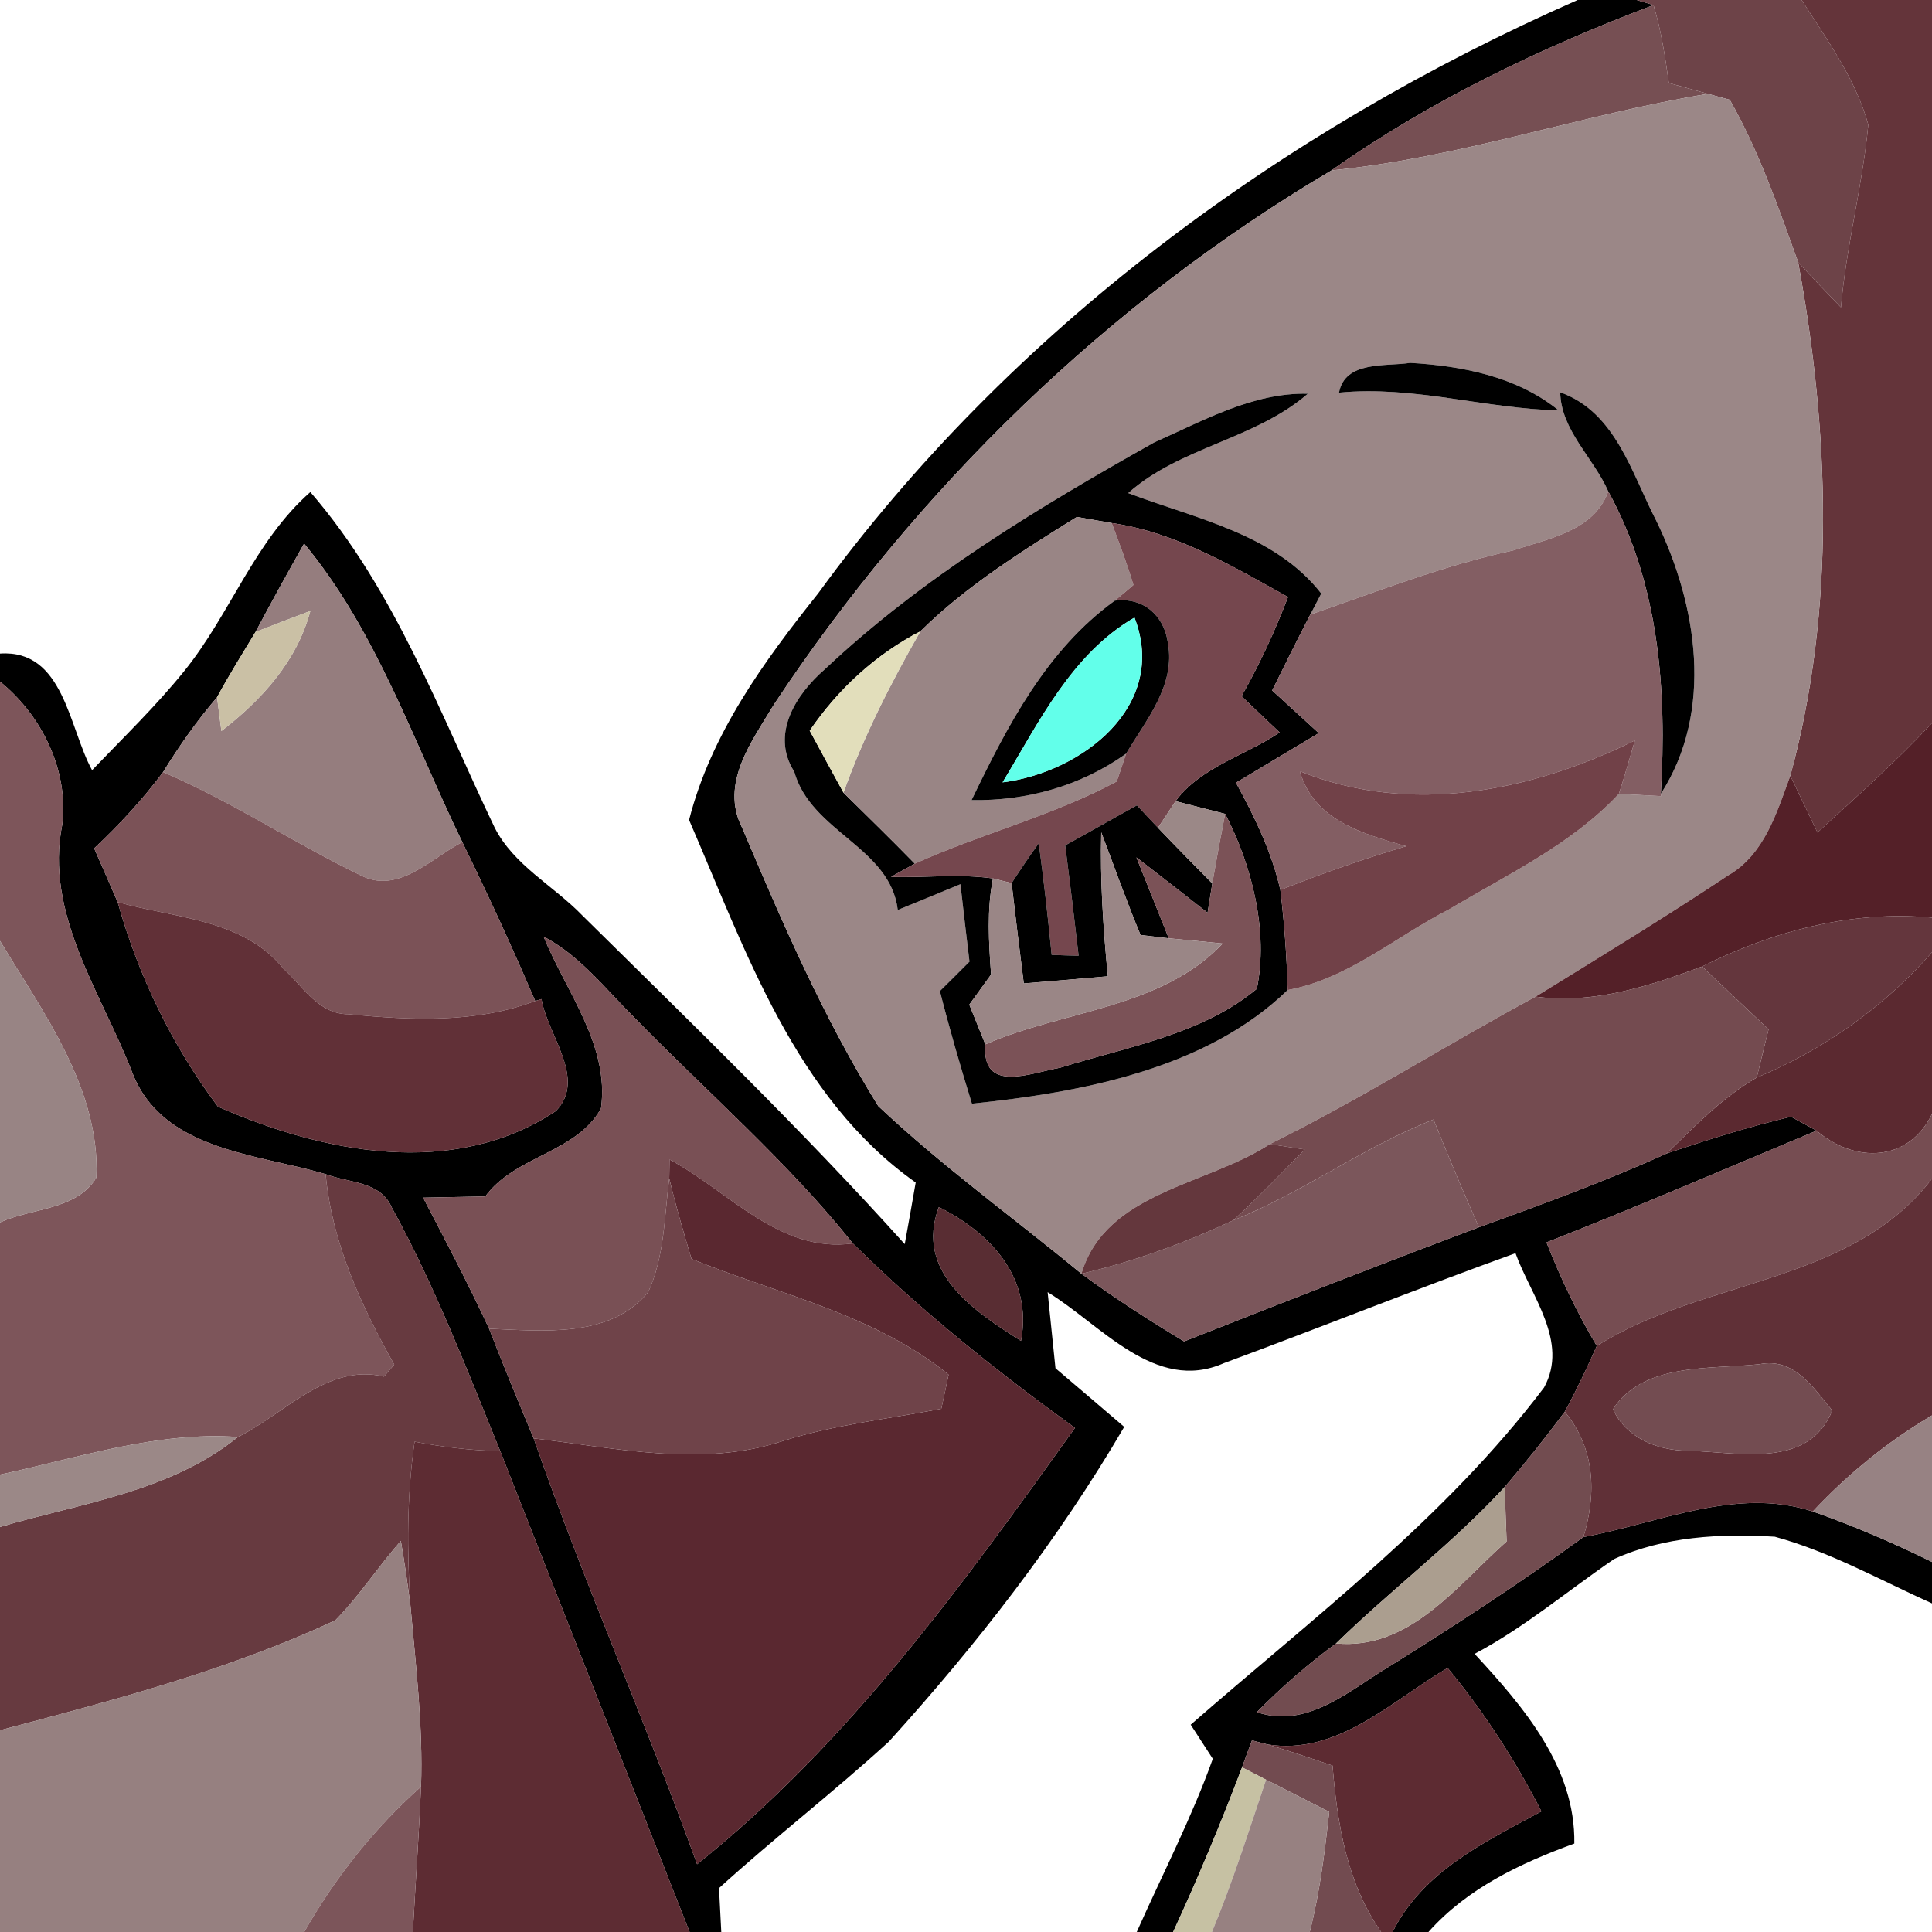 <?xml version="1.0" encoding="UTF-8" ?>
<!DOCTYPE svg PUBLIC "-//W3C//DTD SVG 1.1//EN" "http://www.w3.org/Graphics/SVG/1.1/DTD/svg11.dtd">
<svg width="111pt" height="111pt" viewBox="0 0 111 111" version="1.1" xmlns="http://www.w3.org/2000/svg">
<path fill="#000000" opacity="1.00" d=" M 90.64 0.00 L 94.03 0.00 L 95.00 0.29 C 88.51 2.75 82.19 5.77 76.50 9.79 C 63.66 17.38 52.70 28.05 44.47 40.47 C 43.21 42.58 41.34 45.01 42.64 47.56 C 44.95 53.01 47.33 58.52 50.46 63.55 C 54.13 67.01 58.24 69.97 62.13 73.18 C 64.03 74.58 66.01 75.85 68.03 77.07 C 73.66 74.85 79.30 72.64 84.97 70.51 C 88.60 69.19 92.24 67.87 95.76 66.27 C 98.11 65.48 100.49 64.73 102.90 64.16 C 103.27 64.36 104.00 64.76 104.37 64.96 C 99.20 67.12 94.06 69.34 88.85 71.38 C 89.66 73.43 90.61 75.43 91.74 77.33 C 91.17 78.61 90.57 79.88 89.90 81.11 C 88.80 82.59 87.65 84.03 86.45 85.43 C 83.46 88.68 79.91 91.34 76.76 94.42 C 75.14 95.61 73.62 96.94 72.21 98.37 C 75.12 99.34 77.51 97.13 79.81 95.75 C 83.61 93.38 87.35 90.94 90.97 88.31 C 95.29 87.52 99.75 85.40 104.15 86.84 C 106.49 87.66 108.77 88.64 111.00 89.74 L 111.00 92.12 C 108.02 90.78 105.13 89.15 101.97 88.29 C 98.88 88.10 95.60 88.27 92.74 89.57 C 90.07 91.39 87.59 93.50 84.72 95.02 C 87.52 98.05 90.52 101.53 90.45 105.92 C 87.35 107.05 84.30 108.49 82.07 111.00 L 80.01 111.00 C 81.75 107.51 85.31 105.83 88.56 104.07 C 87.06 101.14 85.27 98.37 83.17 95.83 C 79.96 97.72 76.83 100.88 72.80 100.22 L 71.93 99.99 C 71.78 100.38 71.50 101.15 71.36 101.54 C 70.15 104.74 68.83 107.90 67.40 111.00 L 65.31 111.00 C 66.78 107.69 68.46 104.46 69.68 101.05 C 69.36 100.56 68.73 99.58 68.41 99.09 C 75.45 92.94 83.03 87.23 88.71 79.72 C 90.16 77.08 87.94 74.44 87.07 72.00 C 81.45 74.03 75.91 76.25 70.31 78.32 C 66.37 80.06 63.24 76.09 60.19 74.24 C 60.34 75.70 60.49 77.15 60.64 78.61 C 61.96 79.73 63.27 80.85 64.59 81.98 C 60.78 88.49 56.13 94.48 51.07 100.06 C 47.90 102.96 44.49 105.59 41.31 108.48 C 41.34 109.11 41.41 110.37 41.44 111.00 L 39.62 111.00 C 36.00 101.79 32.37 92.58 28.74 83.37 C 26.81 78.64 24.97 73.84 22.50 69.36 C 21.86 67.86 20.00 67.96 18.71 67.46 C 14.74 66.28 9.31 66.11 7.59 61.60 C 5.82 57.03 2.54 52.50 3.58 47.36 C 3.95 44.26 2.40 41.10 0.00 39.16 L 0.00 37.55 C 3.67 37.30 3.95 41.81 5.29 44.25 C 7.08 42.38 8.95 40.58 10.58 38.56 C 13.23 35.29 14.61 31.10 17.83 28.27 C 22.68 33.88 25.26 40.95 28.42 47.55 C 29.52 49.72 31.81 50.89 33.45 52.59 C 39.73 58.79 46.08 64.92 51.98 71.48 C 52.14 70.60 52.46 68.83 52.61 67.94 C 45.67 63.03 42.83 54.58 39.59 47.11 C 40.85 42.17 43.88 38.01 47.00 34.10 C 58.01 18.97 73.61 7.50 90.64 0.00 M 17.47 31.23 C 16.52 32.91 15.59 34.60 14.68 36.31 C 13.93 37.55 13.16 38.78 12.47 40.06 C 11.32 41.40 10.30 42.85 9.37 44.36 C 8.19 45.94 6.85 47.39 5.41 48.74 C 5.86 49.77 6.31 50.80 6.76 51.83 C 7.94 56.04 9.89 60.08 12.52 63.58 C 18.56 66.24 26.06 67.74 31.94 63.83 C 33.73 61.99 31.45 59.46 31.11 57.40 L 30.75 57.51 C 29.43 54.43 28.03 51.39 26.56 48.38 C 23.75 42.58 21.61 36.21 17.47 31.23 M 31.23 53.81 C 32.53 56.99 35.03 60.06 34.53 63.68 C 33.14 66.23 29.59 66.40 27.88 68.74 C 26.98 68.76 25.20 68.79 24.31 68.81 C 25.61 71.30 26.92 73.79 28.10 76.34 C 28.92 78.45 29.79 80.55 30.66 82.64 C 33.54 90.89 37.08 98.89 40.05 107.11 C 48.76 100.15 55.32 91.03 61.76 82.04 C 57.28 78.79 52.93 75.33 49.00 71.44 C 45.24 66.73 40.66 62.78 36.46 58.48 C 34.80 56.83 33.34 54.92 31.23 53.81 M 53.94 69.35 C 52.54 73.09 55.97 75.33 58.66 77.04 C 59.34 73.43 56.92 70.84 53.94 69.35 Z" />
<path fill="#6d4348" opacity="1.00" d=" M 94.03 0.00 L 103.51 0.00 C 104.96 2.27 106.61 4.53 107.34 7.16 C 107.01 10.68 106.07 14.13 105.77 17.66 C 104.94 16.80 104.11 15.94 103.31 15.06 C 102.16 11.89 101.06 8.68 99.38 5.73 C 99.06 5.65 98.44 5.48 98.13 5.39 C 97.56 5.24 96.44 4.92 95.88 4.77 C 95.67 3.26 95.44 1.75 95.00 0.29 L 94.03 0.00 Z" />
<path fill="#64343a" opacity="1.00" d=" M 103.51 0.00 L 111.00 0.00 L 111.00 41.54 C 108.93 43.76 106.66 45.78 104.42 47.83 C 103.90 46.74 103.38 45.66 102.86 44.57 C 105.48 34.95 105.10 24.79 103.31 15.06 C 104.11 15.94 104.94 16.80 105.77 17.66 C 106.07 14.13 107.01 10.68 107.34 7.16 C 106.61 4.53 104.96 2.27 103.51 0.00 Z" />
<path fill="#764f53" opacity="1.00" d=" M 76.50 9.79 C 82.19 5.77 88.51 2.75 95.00 0.29 C 95.44 1.75 95.67 3.26 95.88 4.77 C 96.44 4.92 97.56 5.24 98.13 5.39 C 90.86 6.59 83.84 9.07 76.50 9.79 Z" />
<path fill="#9b8787" opacity="1.00" d=" M 98.13 5.39 C 98.44 5.48 99.06 5.65 99.38 5.73 C 101.06 8.68 102.16 11.89 103.31 15.06 C 105.10 24.79 105.48 34.95 102.86 44.57 C 102.08 46.69 101.37 49.10 99.28 50.30 C 95.65 52.71 91.93 54.98 88.23 57.26 C 83.10 60.02 78.19 63.15 72.96 65.73 C 69.34 68.11 63.53 68.47 62.13 73.18 C 58.24 69.97 54.13 67.01 50.46 63.55 C 47.33 58.52 44.95 53.01 42.64 47.56 C 41.34 45.01 43.21 42.58 44.47 40.47 C 52.70 28.05 63.66 17.38 76.50 9.79 C 83.84 9.07 90.86 6.59 98.13 5.39 M 76.93 22.56 C 81.19 22.14 85.31 23.48 89.55 23.58 C 87.16 21.64 84.01 21.02 81.02 20.85 C 79.61 21.07 77.28 20.71 76.93 22.56 M 66.33 25.41 C 59.65 29.16 53.00 33.17 47.39 38.45 C 45.73 39.89 44.26 42.18 45.63 44.33 C 46.60 47.81 51.15 48.67 51.58 52.28 C 52.78 51.79 53.98 51.30 55.18 50.80 C 55.35 52.29 55.52 53.77 55.70 55.25 C 55.28 55.68 54.42 56.52 54.00 56.94 C 54.55 59.11 55.18 61.27 55.84 63.41 C 62.14 62.76 69.30 61.42 73.98 56.88 C 77.45 56.24 80.16 53.83 83.23 52.26 C 86.60 50.25 90.30 48.51 93.01 45.61 C 93.62 45.64 94.82 45.71 95.43 45.74 L 95.42 45.61 C 98.49 40.84 97.51 34.74 95.15 29.90 C 93.74 27.19 92.83 23.68 89.64 22.54 C 89.68 24.72 91.56 26.31 92.40 28.23 C 91.60 30.50 88.96 30.94 86.95 31.62 C 82.95 32.48 79.14 33.98 75.28 35.31 L 75.91 34.10 C 73.23 30.66 68.68 29.80 64.82 28.33 C 67.75 25.70 72.10 25.25 75.14 22.62 C 71.98 22.55 69.14 24.17 66.33 25.41 Z" />
<path fill="#000000" opacity="1.00" d=" M 76.93 22.56 C 77.28 20.71 79.61 21.07 81.02 20.85 C 84.01 21.02 87.16 21.64 89.55 23.58 C 85.31 23.48 81.19 22.14 76.93 22.56 Z" />
<path fill="#000000" opacity="1.00" d=" M 66.33 25.41 C 69.14 24.17 71.98 22.55 75.14 22.62 C 72.10 25.25 67.75 25.70 64.82 28.33 C 68.68 29.80 73.23 30.66 75.91 34.10 L 75.28 35.31 C 74.53 36.76 73.81 38.21 73.09 39.67 C 73.98 40.48 74.87 41.30 75.77 42.12 C 74.18 43.07 72.60 44.02 71.01 44.97 C 72.08 46.92 73.06 48.94 73.56 51.13 C 73.79 53.04 73.93 54.96 73.98 56.88 C 69.30 61.42 62.14 62.76 55.84 63.41 C 55.18 61.27 54.55 59.11 54.00 56.94 C 54.42 56.52 55.28 55.68 55.70 55.25 C 55.52 53.77 55.35 52.29 55.18 50.80 C 53.98 51.30 52.78 51.79 51.58 52.28 C 51.15 48.67 46.60 47.81 45.63 44.33 C 44.26 42.18 45.73 39.89 47.39 38.45 C 53.00 33.17 59.65 29.16 66.33 25.41 M 52.88 36.27 C 50.31 37.60 48.15 39.59 46.52 41.98 C 47.16 43.17 47.81 44.35 48.46 45.54 C 49.83 46.89 51.21 48.24 52.56 49.62 L 51.19 50.38 C 53.14 50.44 55.11 50.19 57.05 50.47 C 56.69 52.29 56.81 54.15 56.94 55.99 C 56.63 56.42 56.00 57.29 55.69 57.72 C 55.92 58.29 56.38 59.43 56.61 60.00 C 56.39 62.86 59.22 61.64 60.92 61.34 C 64.76 60.14 69.05 59.44 72.21 56.81 C 72.88 53.55 71.95 49.76 70.39 46.76 C 69.68 46.58 68.25 46.21 67.54 46.03 C 68.98 44.07 71.55 43.41 73.52 42.08 C 72.79 41.39 72.05 40.69 71.33 40.00 C 72.36 38.18 73.25 36.27 74.00 34.30 C 70.79 32.52 67.56 30.58 63.87 30.05 C 63.37 29.96 62.37 29.79 61.87 29.70 C 58.73 31.65 55.51 33.67 52.88 36.27 Z" />
<path fill="#000000" opacity="1.00" d=" M 89.64 22.54 C 92.83 23.68 93.74 27.19 95.15 29.90 C 97.51 34.74 98.49 40.84 95.42 45.61 C 95.77 39.64 95.33 33.58 92.40 28.23 C 91.56 26.31 89.68 24.72 89.64 22.54 Z" />
<path fill="#835e63" opacity="1.00" d=" M 92.40 28.23 C 95.33 33.58 95.77 39.64 95.42 45.61 L 95.43 45.74 C 94.82 45.71 93.62 45.64 93.01 45.61 C 93.34 44.59 93.63 43.57 93.93 42.54 C 87.98 45.48 81.02 46.87 74.68 44.31 C 75.49 47.14 78.28 47.90 80.79 48.62 C 78.34 49.34 75.93 50.20 73.56 51.13 C 73.06 48.94 72.08 46.92 71.01 44.97 C 72.60 44.02 74.18 43.07 75.77 42.12 C 74.87 41.30 73.98 40.48 73.09 39.67 C 73.81 38.21 74.53 36.76 75.28 35.31 C 79.14 33.98 82.95 32.48 86.95 31.62 C 88.96 30.94 91.60 30.50 92.40 28.23 Z" />
<path fill="#998585" opacity="1.00" d=" M 52.88 36.27 C 55.51 33.67 58.73 31.65 61.87 29.70 C 62.37 29.79 63.37 29.96 63.87 30.05 C 64.32 31.23 64.76 32.41 65.12 33.61 C 64.86 33.84 64.32 34.29 64.05 34.51 C 60.13 37.33 57.87 41.72 55.82 45.97 C 59.00 46.02 62.09 45.16 64.70 43.30 C 64.57 43.70 64.30 44.50 64.16 44.90 C 60.46 46.88 56.37 47.90 52.56 49.62 C 51.21 48.24 49.83 46.89 48.46 45.54 C 49.62 42.30 51.18 39.24 52.88 36.27 Z" />
<path fill="#75474e" opacity="1.00" d=" M 63.87 30.05 C 67.56 30.58 70.79 32.52 74.00 34.30 C 73.25 36.27 72.36 38.18 71.33 40.00 C 72.05 40.69 72.79 41.39 73.52 42.08 C 71.55 43.41 68.98 44.07 67.54 46.03 C 67.29 46.41 66.78 47.18 66.53 47.56 C 66.22 47.24 65.62 46.59 65.32 46.27 C 63.94 47.03 62.58 47.81 61.20 48.57 C 61.47 50.68 61.73 52.80 61.97 54.91 C 61.58 54.90 60.81 54.88 60.42 54.86 C 60.21 52.72 59.97 50.58 59.68 48.45 C 59.14 49.20 58.62 49.97 58.12 50.74 L 57.05 50.47 C 55.11 50.19 53.14 50.44 51.19 50.38 L 52.56 49.62 C 56.37 47.90 60.46 46.88 64.16 44.90 C 64.30 44.50 64.57 43.70 64.70 43.30 C 65.85 41.35 67.55 39.38 67.10 36.94 C 66.88 35.35 65.68 34.30 64.05 34.51 C 64.32 34.29 64.86 33.84 65.12 33.61 C 64.76 32.41 64.32 31.23 63.87 30.05 Z" />
<path fill="#957d7e" opacity="1.00" d=" M 17.47 31.23 C 21.61 36.21 23.75 42.58 26.56 48.38 C 24.78 49.30 22.87 51.41 20.72 50.29 C 16.87 48.43 13.30 46.04 9.37 44.36 C 10.30 42.85 11.32 41.40 12.47 40.06 L 12.72 42.00 C 15.03 40.21 17.06 38.00 17.83 35.10 C 16.78 35.50 15.73 35.90 14.68 36.31 C 15.59 34.60 16.52 32.91 17.47 31.23 Z" />
<path fill="#000000" opacity="1.00" d=" M 55.82 45.97 C 57.87 41.72 60.13 37.33 64.05 34.51 C 65.68 34.30 66.88 35.35 67.10 36.94 C 67.55 39.38 65.85 41.35 64.70 43.30 C 62.09 45.16 59.00 46.02 55.82 45.97 M 57.60 44.95 C 62.11 44.39 67.15 40.59 65.18 35.48 C 61.56 37.58 59.69 41.50 57.60 44.95 Z" />
<path fill="#cac0a5" opacity="1.00" d=" M 12.47 40.06 C 13.16 38.78 13.93 37.55 14.68 36.31 C 15.73 35.90 16.78 35.50 17.83 35.10 C 17.06 38.00 15.03 40.21 12.72 42.00 L 12.47 40.06 Z" />
<path fill="#62ffea" opacity="1.00" d=" M 57.60 44.95 C 59.69 41.50 61.56 37.58 65.18 35.48 C 67.15 40.59 62.11 44.39 57.60 44.95 Z" />
<path fill="#e2debb" opacity="1.00" d=" M 46.52 41.98 C 48.15 39.59 50.31 37.60 52.88 36.27 C 51.18 39.24 49.62 42.30 48.46 45.54 C 47.81 44.35 47.16 43.17 46.52 41.98 Z" />
<path fill="#7d555a" opacity="1.00" d=" M 0.00 39.16 C 2.40 41.10 3.95 44.26 3.58 47.36 C 2.54 52.50 5.82 57.03 7.59 61.60 C 9.31 66.11 14.74 66.28 18.71 67.46 C 19.07 71.40 20.74 74.99 22.65 78.40 C 22.50 78.57 22.21 78.92 22.06 79.09 C 18.81 78.31 16.34 81.24 13.67 82.56 C 9.01 82.23 4.50 83.76 0.00 84.72 L 0.00 70.23 C 1.81 69.40 4.42 69.53 5.54 67.65 C 5.75 62.58 2.51 58.21 0.00 54.06 L 0.00 39.16 Z" />
<path fill="#714148" opacity="1.00" d=" M 74.68 44.31 C 81.02 46.87 87.98 45.48 93.93 42.54 C 93.63 43.57 93.34 44.59 93.01 45.61 C 90.30 48.51 86.60 50.25 83.23 52.26 C 80.16 53.83 77.45 56.24 73.98 56.88 C 73.93 54.96 73.79 53.04 73.56 51.13 C 75.93 50.20 78.34 49.34 80.79 48.62 C 78.28 47.90 75.49 47.14 74.68 44.31 Z" />
<path fill="#542028" opacity="1.00" d=" M 104.42 47.83 C 106.66 45.78 108.93 43.76 111.00 41.54 L 111.00 52.72 C 106.38 52.30 101.90 53.48 97.79 55.53 C 94.74 56.66 91.53 57.71 88.23 57.26 C 91.93 54.98 95.65 52.71 99.28 50.30 C 101.37 49.10 102.08 46.69 102.86 44.57 C 103.38 45.66 103.90 46.74 104.42 47.83 Z" />
<path fill="#7b5257" opacity="1.00" d=" M 5.41 48.74 C 6.85 47.39 8.19 45.94 9.37 44.36 C 13.30 46.04 16.87 48.43 20.72 50.29 C 22.87 51.41 24.78 49.30 26.56 48.38 C 28.03 51.39 29.43 54.43 30.75 57.51 C 27.33 58.80 23.59 58.62 20.02 58.27 C 18.31 58.28 17.40 56.66 16.28 55.65 C 13.99 52.80 10.02 52.75 6.76 51.83 C 6.31 50.80 5.86 49.77 5.41 48.74 Z" />
<path fill="#000000" opacity="1.00" d=" M 61.20 48.57 C 62.58 47.81 63.94 47.03 65.32 46.27 C 65.62 46.59 66.22 47.24 66.53 47.56 C 67.56 48.64 68.60 49.70 69.65 50.76 C 69.58 51.18 69.45 52.02 69.38 52.44 C 68.02 51.38 66.66 50.31 65.29 49.26 C 65.91 50.81 66.53 52.36 67.15 53.91 C 66.74 53.86 65.93 53.77 65.53 53.72 C 64.72 51.78 64.02 49.79 63.27 47.82 C 63.20 50.58 63.38 53.34 63.65 56.09 C 62.04 56.23 60.43 56.37 58.82 56.50 C 58.58 54.59 58.34 52.66 58.12 50.74 C 58.62 49.97 59.14 49.20 59.68 48.45 C 59.97 50.58 60.21 52.72 60.42 54.86 C 60.81 54.88 61.58 54.90 61.97 54.91 C 61.73 52.80 61.47 50.68 61.20 48.57 Z" />
<path fill="#9b8887" opacity="1.00" d=" M 66.53 47.56 C 66.78 47.18 67.29 46.41 67.54 46.03 C 68.25 46.21 69.68 46.58 70.39 46.76 C 70.13 48.09 69.88 49.43 69.65 50.76 C 68.60 49.70 67.56 48.64 66.53 47.56 Z" />
<path fill="#7b5257" opacity="1.00" d=" M 70.39 46.76 C 71.95 49.76 72.88 53.55 72.21 56.81 C 69.05 59.44 64.76 60.14 60.92 61.34 C 59.22 61.64 56.39 62.86 56.61 60.00 C 61.12 58.04 66.71 57.94 70.25 54.21 C 69.48 54.13 67.92 53.98 67.15 53.91 C 66.53 52.36 65.91 50.81 65.29 49.26 C 66.66 50.31 68.02 51.38 69.38 52.44 C 69.45 52.02 69.58 51.18 69.65 50.76 C 69.88 49.43 70.13 48.09 70.39 46.76 Z" />
<path fill="#9a8686" opacity="1.00" d=" M 63.65 56.09 C 63.38 53.34 63.20 50.58 63.27 47.82 C 64.02 49.79 64.72 51.78 65.53 53.72 C 65.93 53.77 66.74 53.86 67.15 53.91 C 67.92 53.98 69.48 54.13 70.25 54.21 C 66.71 57.94 61.12 58.04 56.61 60.00 C 56.38 59.43 55.92 58.29 55.69 57.72 C 56.00 57.29 56.63 56.42 56.94 55.99 C 56.81 54.15 56.69 52.29 57.05 50.47 L 58.12 50.74 C 58.34 52.66 58.58 54.59 58.82 56.50 C 60.43 56.37 62.04 56.23 63.65 56.09 Z" />
<path fill="#613037" opacity="1.00" d=" M 6.76 51.83 C 10.02 52.75 13.99 52.80 16.28 55.65 C 17.40 56.66 18.31 58.28 20.02 58.27 C 23.59 58.62 27.33 58.80 30.75 57.51 L 31.11 57.40 C 31.45 59.46 33.73 61.99 31.94 63.83 C 26.06 67.74 18.56 66.24 12.52 63.58 C 9.89 60.08 7.94 56.04 6.76 51.83 Z" />
<path fill="#64363d" opacity="1.00" d=" M 97.79 55.53 C 101.90 53.48 106.38 52.30 111.00 52.72 L 111.00 54.71 C 108.24 57.86 104.79 60.30 100.93 61.91 C 101.16 60.98 101.38 60.06 101.61 59.14 C 100.34 57.94 99.06 56.74 97.79 55.53 Z" />
<path fill="#795055" opacity="1.00" d=" M 31.23 53.81 C 33.34 54.92 34.80 56.83 36.46 58.48 C 40.66 62.78 45.24 66.73 49.00 71.44 C 44.78 72.02 41.88 68.44 38.47 66.62 L 38.45 67.70 C 38.17 69.89 38.18 72.20 37.24 74.24 C 35.05 76.90 31.18 76.46 28.10 76.34 C 26.92 73.79 25.61 71.30 24.31 68.81 C 25.20 68.79 26.98 68.76 27.88 68.74 C 29.59 66.40 33.14 66.23 34.53 63.68 C 35.03 60.06 32.53 56.99 31.23 53.81 Z" />
<path fill="#988484" opacity="1.00" d=" M 0.00 54.06 C 2.51 58.21 5.75 62.58 5.54 67.65 C 4.42 69.53 1.81 69.40 0.00 70.23 L 0.00 54.06 Z" />
<path fill="#5b2930" opacity="1.00" d=" M 100.93 61.91 C 104.79 60.30 108.24 57.86 111.00 54.71 L 111.00 64.00 C 109.66 66.79 106.54 66.84 104.37 64.96 C 104.00 64.76 103.27 64.36 102.90 64.16 C 100.49 64.73 98.11 65.48 95.76 66.27 C 97.37 64.70 98.96 63.05 100.93 61.91 Z" />
<path fill="#744b50" opacity="1.00" d=" M 88.23 57.26 C 91.53 57.71 94.74 56.66 97.79 55.53 C 99.06 56.74 100.34 57.94 101.61 59.14 C 101.38 60.06 101.16 60.98 100.93 61.91 C 98.96 63.05 97.37 64.70 95.76 66.27 C 92.24 67.87 88.60 69.19 84.97 70.51 C 84.06 68.47 83.20 66.40 82.36 64.32 C 78.35 65.89 74.86 68.51 70.86 70.11 C 72.27 68.80 73.62 67.42 74.96 66.04 C 74.46 65.97 73.46 65.81 72.96 65.73 C 78.19 63.15 83.10 60.02 88.23 57.26 Z" />
<path fill="#7b565b" opacity="1.00" d=" M 70.86 70.11 C 74.86 68.51 78.35 65.89 82.36 64.32 C 83.20 66.40 84.06 68.47 84.97 70.51 C 79.30 72.64 73.66 74.85 68.03 77.07 C 66.01 75.85 64.03 74.58 62.13 73.18 C 65.14 72.48 68.06 71.42 70.86 70.11 Z" />
<path fill="#764d52" opacity="1.00" d=" M 104.37 64.96 C 106.54 66.84 109.66 66.79 111.00 64.00 L 111.00 67.72 C 106.33 73.81 97.83 73.46 91.74 77.33 C 90.61 75.43 89.66 73.43 88.85 71.38 C 94.06 69.34 99.20 67.12 104.37 64.96 Z" />
<path fill="#64373d" opacity="1.00" d=" M 62.13 73.18 C 63.53 68.47 69.34 68.11 72.96 65.73 C 73.46 65.81 74.46 65.97 74.96 66.04 C 73.62 67.42 72.27 68.80 70.86 70.11 C 68.06 71.42 65.14 72.48 62.13 73.18 Z" />
<path fill="#5a2830" opacity="1.00" d=" M 38.47 66.62 C 41.88 68.44 44.78 72.02 49.00 71.44 C 52.93 75.33 57.28 78.79 61.76 82.04 C 55.32 91.03 48.76 100.15 40.05 107.11 C 37.08 98.89 33.54 90.89 30.66 82.64 C 35.40 83.19 40.33 84.33 45.01 82.78 C 47.96 81.85 51.05 81.52 54.08 80.94 C 54.19 80.45 54.40 79.47 54.50 78.98 C 50.24 75.51 44.72 74.36 39.73 72.33 C 39.27 70.80 38.82 69.26 38.45 67.70 L 38.47 66.62 Z" />
<path fill="#673a40" opacity="1.00" d=" M 18.71 67.46 C 20.00 67.96 21.86 67.86 22.50 69.36 C 24.97 73.84 26.81 78.64 28.74 83.37 C 27.08 83.34 25.44 83.14 23.82 82.83 C 23.37 85.95 23.38 89.10 23.58 92.24 C 23.42 91.00 23.24 89.76 23.03 88.53 C 21.73 90.01 20.65 91.68 19.27 93.09 C 13.13 95.96 6.53 97.68 0.00 99.41 L 0.00 87.73 C 4.68 86.35 9.74 85.72 13.67 82.56 C 16.34 81.24 18.81 78.31 22.06 79.09 C 22.21 78.92 22.50 78.57 22.65 78.40 C 20.74 74.99 19.07 71.40 18.71 67.46 Z" />
<path fill="#6f4349" opacity="1.00" d=" M 38.45 67.70 C 38.82 69.26 39.27 70.80 39.73 72.33 C 44.72 74.36 50.24 75.51 54.50 78.98 C 54.40 79.47 54.19 80.45 54.08 80.94 C 51.05 81.52 47.96 81.85 45.01 82.78 C 40.33 84.33 35.40 83.19 30.66 82.64 C 29.79 80.55 28.92 78.45 28.10 76.34 C 31.18 76.46 35.05 76.90 37.24 74.24 C 38.18 72.20 38.17 69.89 38.45 67.70 Z" />
<path fill="#603037" opacity="1.00" d=" M 91.74 77.33 C 97.83 73.46 106.33 73.81 111.00 67.72 L 111.00 81.32 C 108.46 82.82 106.17 84.68 104.15 86.84 C 99.75 85.40 95.29 87.52 90.97 88.31 C 91.74 85.79 91.64 83.21 89.90 81.11 C 90.57 79.88 91.17 78.61 91.74 77.33 M 92.67 80.97 C 93.44 82.62 95.23 83.34 96.96 83.35 C 99.85 83.42 103.89 84.44 105.27 81.04 C 104.17 79.72 103.08 77.98 101.08 78.38 C 98.25 78.68 94.40 78.28 92.67 80.97 Z" />
<path fill="#592d33" opacity="1.00" d=" M 53.94 69.35 C 56.92 70.84 59.34 73.43 58.66 77.04 C 55.97 75.33 52.54 73.09 53.94 69.35 Z" />
<path fill="#734c51" opacity="1.00" d=" M 92.67 80.97 C 94.40 78.28 98.25 78.68 101.08 78.38 C 103.08 77.98 104.17 79.72 105.27 81.04 C 103.89 84.44 99.85 83.42 96.96 83.35 C 95.23 83.34 93.44 82.62 92.67 80.97 Z" />
<path fill="#9b8887" opacity="1.00" d=" M 0.00 84.72 C 4.50 83.76 9.01 82.23 13.67 82.56 C 9.74 85.72 4.68 86.35 0.00 87.73 L 0.00 84.72 Z" />
<path fill="#5d2c33" opacity="1.00" d=" M 23.82 82.83 C 25.44 83.14 27.08 83.34 28.74 83.37 C 32.37 92.58 36.00 101.79 39.62 111.00 L 23.72 111.00 C 23.87 108.22 24.07 105.44 24.19 102.65 C 24.31 99.17 23.89 95.70 23.58 92.24 C 23.38 89.10 23.37 85.95 23.82 82.83 Z" />
<path fill="#724c50" opacity="1.00" d=" M 86.45 85.43 C 87.65 84.03 88.80 82.59 89.90 81.11 C 91.64 83.21 91.74 85.79 90.97 88.31 C 87.35 90.94 83.61 93.38 79.81 95.75 C 77.51 97.13 75.12 99.34 72.21 98.37 C 73.62 96.94 75.14 95.61 76.76 94.42 C 81.01 94.82 83.72 91.07 86.56 88.56 C 86.52 87.52 86.48 86.47 86.45 85.43 Z" />
<path fill="#978283" opacity="1.00" d=" M 104.15 86.84 C 106.17 84.68 108.46 82.82 111.00 81.32 L 111.00 89.74 C 108.77 88.64 106.49 87.66 104.15 86.84 Z" />
<path fill="#ab9e8f" opacity="1.00" d=" M 76.76 94.42 C 79.91 91.34 83.46 88.68 86.45 85.43 C 86.48 86.47 86.52 87.52 86.56 88.56 C 83.72 91.07 81.01 94.82 76.76 94.42 Z" />
<path fill="#968080" opacity="1.00" d=" M 19.27 93.09 C 20.65 91.68 21.73 90.01 23.03 88.53 C 23.24 89.76 23.42 91.00 23.58 92.24 C 23.89 95.70 24.31 99.17 24.19 102.65 C 21.50 105.05 19.26 107.87 17.48 111.00 L 0.00 111.00 L 0.00 99.41 C 6.53 97.68 13.13 95.96 19.27 93.09 Z" />
<path fill="#5d2b32" opacity="1.00" d=" M 72.80 100.22 C 76.83 100.88 79.96 97.72 83.17 95.83 C 85.27 98.37 87.06 101.14 88.56 104.07 C 85.31 105.83 81.75 107.51 80.01 111.00 L 79.35 111.00 C 77.38 108.19 76.83 104.78 76.56 101.44 C 75.31 101.02 74.06 100.59 72.80 100.22 Z" />
<path fill="#724b50" opacity="1.00" d=" M 71.93 99.99 L 72.80 100.22 C 74.06 100.59 75.31 101.02 76.56 101.44 C 76.83 104.78 77.38 108.19 79.35 111.00 L 75.25 111.00 C 75.83 108.73 76.11 106.41 76.37 104.10 C 75.16 103.48 73.95 102.87 72.74 102.25 C 72.40 102.07 71.70 101.72 71.36 101.54 C 71.50 101.15 71.78 100.38 71.93 99.99 Z" />
<path fill="#c6c1a3" opacity="1.00" d=" M 71.36 101.54 C 71.70 101.72 72.40 102.07 72.74 102.25 C 71.75 105.18 70.82 108.14 69.63 111.00 L 67.40 111.00 C 68.83 107.90 70.15 104.74 71.36 101.54 Z" />
<path fill="#7c555a" opacity="1.00" d=" M 17.48 111.00 C 19.26 107.87 21.50 105.05 24.19 102.65 C 24.07 105.44 23.87 108.22 23.72 111.00 L 17.48 111.00 Z" />
<path fill="#978181" opacity="1.00" d=" M 69.63 111.00 C 70.82 108.14 71.75 105.18 72.74 102.25 C 73.95 102.87 75.16 103.48 76.37 104.10 C 76.11 106.41 75.83 108.73 75.25 111.00 L 69.63 111.00 Z" />
</svg>
